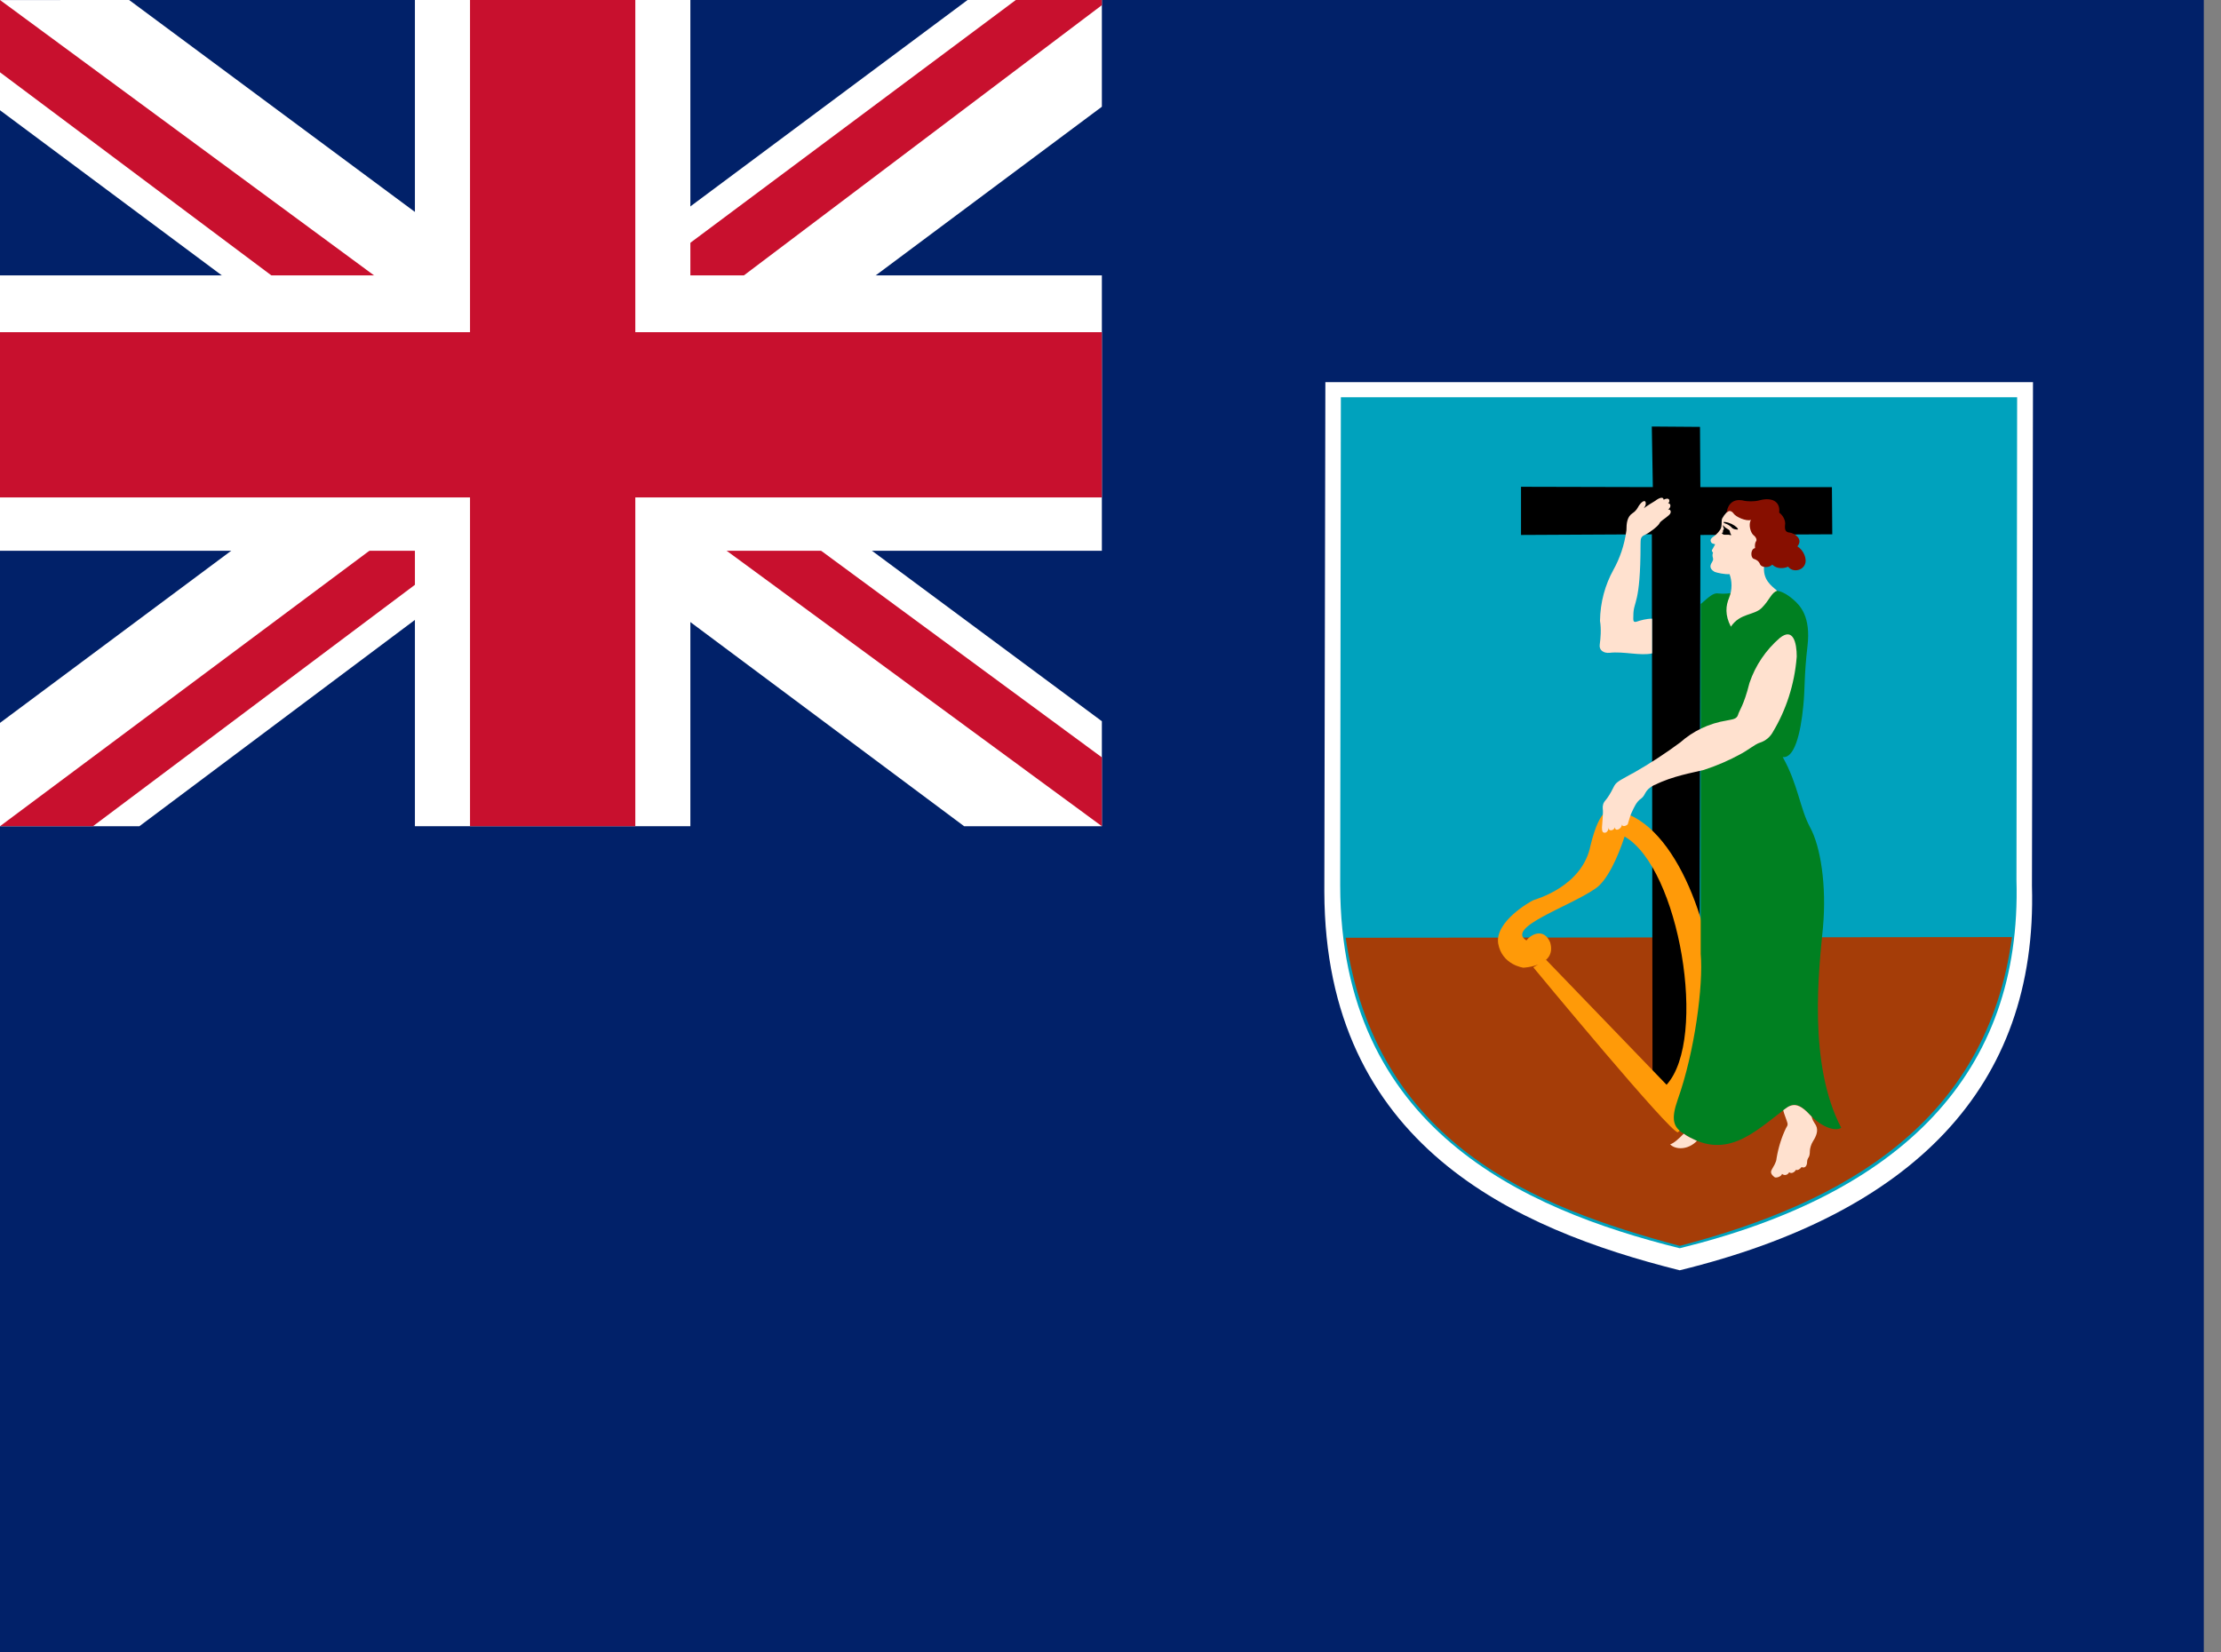 <!-- Generated by IcoMoon.io -->
<svg version="1.1" xmlns="http://www.w3.org/2000/svg" width="43" height="32" viewBox="0 0 43 32">
<rect x="0" y="0" width="43" height="32" fill="#808080" stroke="none"/>
<title>ms</title>
<path fill="#012169" d="M0 0h42.667v32h-42.667z"></path>
<path fill="#fff" d="M25.66 7.4h13.7l-0.020 9.753c0.113 3.913-2.327 6.347-6.82 7.447-3.193-0.8-6.867-2.433-6.88-7.333l0.020-9.867z"></path>
<path fill="#00a2bd" d="M25.96 7.693h13.093l-0.013 9.347c0.107 3.753-2.227 6.080-6.52 7.133-3.053-0.76-6.567-2.333-6.573-7.027l0.013-9.453z"></path>
<path fill="#a53d08" d="M38.953 18.147c-0.48 3.58-3.24 5.147-6.433 5.98-2.833-0.76-5.88-1.973-6.467-5.967l12.9-0.013z"></path>
<path fill="#000" d="M32 9.433l-0.020-1.173 0.933 0.007 0.007 1.167h2.547l0.007 0.913-2.553 0.013-0.020 10.76-0.907 0.007-0.013-10.78-2.533 0.013v-0.933z"></path>
<path fill="#ff9a08" d="M29.933 18.587l2.333 2.42c0.807-0.887 0.247-4.2-0.813-4.807-0.127 0.393-0.34 0.867-0.573 1.013-0.5 0.347-1.74 0.747-1.327 1 0.093-0.127 0.34-0.247 0.46 0.040 0.133 0.46-0.52 0.487-0.52 0.487s-0.413-0.053-0.487-0.467c-0.067-0.427 0.62-0.813 0.68-0.84 0.053-0.020 0.953-0.267 1.107-1.060 0.193-0.787 0.387-0.667 0.42-0.68 1.18 0.113 1.947 2.22 1.993 3.7 0.040 1.48-0.6 2.467-0.72 2.533-0.113 0.060-2.8-3.193-2.8-3.193l0.253-0.147z"></path>
<path fill="#ff9a08" d="M31.64 16.333l0.013 4.367"></path>
<path fill="#ff9a08" d="M31.373 16.42l0.020 3.96"></path>
<path fill="#ff9a08" d="M31.093 16.993l0.013 3.147"></path>
<path fill="#ff9a08" d="M30.86 17.213l0.013 2.607"></path>
<path fill="#ff9a08" d="M30.613 17.333v2.2"></path>
<path fill="#ff9a08" d="M30.347 17.507v1.74"></path>
<path fill="#ff9a08" d="M30.113 17.647v1.333"></path>
<path fill="#008021" d="M32.933 11.693c0.153-0.133 0.24-0.22 0.34-0.2 0.1 0.013 0.233 0 0.333-0.027 0.14-0.034 0.302-0.054 0.468-0.054 0.117 0 0.233 0.010 0.345 0.029l-0.012-0.002c0.067 0.013 0.167 0.047 0.307 0.167s0.347 0.333 0.28 0.907-0.047 0.82-0.080 1.147c-0.053 0.567-0.18 1.033-0.4 1 0.3 0.533 0.333 1 0.533 1.367s0.32 1.12 0.247 1.933c-0.080 0.82-0.293 2.647 0.353 3.88-0.107 0.073-0.367 0-0.6-0.247s-0.333-0.24-0.52-0.093c-0.587 0.447-1.133 0.987-1.94 0.447-0.187-0.12-0.24-0.267-0.107-0.647 0.333-0.933 0.5-2.227 0.447-2.827v-6.78z"></path>
<path fill="#ffe1cf" d="M33.484 11.117c0.025 0.065 0.039 0.141 0.039 0.22 0 0.084-0.016 0.164-0.046 0.238l0.002-0.004c-0.069 0.16-0.085 0.341 0.032 0.565 0.181-0.267 0.443-0.213 0.597-0.363 0.155-0.155 0.187-0.299 0.299-0.331-0.112-0.101-0.288-0.213-0.251-0.501 0.037-0.293 0.443-0.533 0.075-0.976-0.099-0.125-0.25-0.204-0.419-0.204-0.203 0-0.38 0.114-0.47 0.281l-0.001 0.003c-0.021 0.053 0.011 0.16-0.048 0.229-0.037 0.053-0.085 0.096-0.139 0.133-0.032 0.027-0.053 0.059-0.016 0.107 0.016 0.016 0.043 0.016 0.069 0.027l-0.053 0.096c-0.021 0.021-0.011 0.043 0.011 0.064-0.032 0.091 0.027 0.107-0.011 0.171-0.037 0.059-0.080 0.133 0.043 0.203 0.037 0.016 0.203 0.053 0.288 0.043z"></path>
<path fill="#ffe1cf" d="M31.985 12.653c-0.213 0.053-0.56-0.043-0.821-0.011-0.117 0.011-0.208-0.048-0.192-0.16 0.016-0.117 0.032-0.293 0.005-0.459 0.005-0.36 0.099-0.698 0.262-0.992l-0.006 0.011c0.127-0.225 0.217-0.488 0.255-0.767l0.001-0.011c0-0.123 0.011-0.256 0.117-0.325 0.080-0.053 0.096-0.101 0.123-0.144 0.064-0.096 0.128-0.117 0.133-0.059 0.005 0.032-0.005 0.064-0.037 0.107 0.069-0.053 0.187-0.123 0.213-0.139 0.027-0.021 0.16-0.117 0.171-0.027 0.053-0.027 0.091-0.027 0.107 0 0.011 0.037 0 0.048-0.021 0.069 0.037-0.005 0.080 0.059 0 0.123 0.043-0.016 0.085 0.053 0.011 0.112-0.069 0.064-0.16 0.107-0.181 0.16-0.027 0.053-0.213 0.192-0.283 0.219-0.075 0.032-0.080 0.075-0.080 0.181 0 1.184-0.139 1.088-0.139 1.376 0 0.075-0.016 0.144 0.059 0.123 0.080-0.027 0.192-0.059 0.304-0.059v0.667z"></path>
<path fill="#ffe1cf" d="M32.033 15.203c0.347-0.176 0.747-0.24 0.955-0.293 0.268-0.088 0.497-0.19 0.715-0.309l-0.021 0.011c0.165-0.085 0.299-0.203 0.389-0.229 0.112-0.035 0.202-0.112 0.255-0.211l0.001-0.002c0.251-0.418 0.416-0.914 0.458-1.444l0.001-0.012c0-0.267-0.069-0.571-0.331-0.357-0.266 0.231-0.469 0.528-0.583 0.866l-0.004 0.014c-0.107 0.427-0.197 0.523-0.219 0.608-0.027 0.085-0.112 0.085-0.213 0.107-0.352 0.056-0.661 0.208-0.908 0.428l0.002-0.002c-0.272 0.203-0.582 0.406-0.905 0.59l-0.045 0.023c-0.245 0.139-0.293 0.149-0.347 0.267-0.053 0.107-0.107 0.192-0.149 0.24-0.048 0.053-0.059 0.107-0.053 0.171 0.011 0.053-0.011 0.283-0.016 0.357 0 0.080 0.016 0.096 0.048 0.101 0.027 0 0.069-0.011 0.085-0.107-0.016 0.096 0.112 0.064 0.117-0.005 0 0.101 0.133 0.043 0.139-0.053 0 0.069 0.107 0.021 0.112-0.005 0.027-0.080 0.043-0.16 0.075-0.224 0.043-0.091 0.091-0.208 0.181-0.267 0.101-0.075 0.053-0.16 0.261-0.267z"></path>
<path fill="#ffe1cf" d="M34.524 21.501c0.021 0.085 0.064 0.181 0.080 0.24 0.016 0.053-0.011 0.075-0.027 0.107-0.082 0.17-0.145 0.367-0.18 0.574l-0.002 0.013c-0.005 0.080-0.064 0.16-0.091 0.213-0.032 0.053-0.016 0.096 0.053 0.149 0.027 0.021 0.133-0.011 0.144-0.064 0.043 0.037 0.107 0.027 0.139-0.032 0.037 0.032 0.096 0.011 0.133-0.048 0.032 0.021 0.085-0.021 0.107-0.053 0.053 0.027 0.107-0.005 0.107-0.107 0-0.027 0.016-0.064 0.032-0.085 0.016-0.027 0.021-0.075 0.021-0.117s0.021-0.128 0.059-0.187c0.037-0.059 0.101-0.165 0.075-0.267-0.027-0.091-0.064-0.085-0.101-0.213-0.085-0.091-0.197-0.213-0.32-0.224-0.117-0.005-0.187 0.075-0.229 0.101z"></path>
<path fill="#ffe1cf" d="M32.337 22.163c0.107 0.107 0.347 0.107 0.517-0.069-0.059-0.027-0.197-0.091-0.256-0.139-0.085 0.085-0.181 0.181-0.267 0.208z"></path>
<path fill="#870f00" d="M33.427 9.933c0.040-0.267 0.233-0.267 0.353-0.233 0.053 0.007 0.173 0.020 0.293-0.013 0.227-0.060 0.4 0.020 0.373 0.24 0.067 0.047 0.133 0.153 0.113 0.247-0.007 0.093 0.013 0.133 0.093 0.14 0.087 0.013 0.267 0.12 0.147 0.267 0.113 0.067 0.2 0.247 0.14 0.36-0.060 0.12-0.24 0.14-0.32 0.033-0.087 0.040-0.22 0.047-0.307-0.040-0.060 0.067-0.2 0.060-0.233 0-0.027-0.067-0.067-0.093-0.127-0.113s-0.067-0.187 0.027-0.207c-0.007-0.053 0-0.107 0.020-0.133s0-0.080-0.053-0.12c-0.053-0.047-0.1-0.2-0.047-0.293-0.093 0.033-0.293-0.060-0.333-0.12-0.047-0.067-0.107-0.067-0.14-0.013z"></path>
<path fill="#000" d="M33.367 10.179c0.053 0.069 0.112 0.064 0.123 0.107 0.011 0.053 0.016 0.053 0.027 0.069 0.011 0.011-0.027 0.011-0.043 0h-0.091c-0.027 0-0.059-0.037-0.043-0.037 0.021-0.005 0.021-0.011 0.016-0.027 0-0.016 0.011-0.037 0.021-0.043l-0.005-0.021c-0.011-0.021-0.021-0.064-0.005-0.053z"></path>
<path fill="#000" d="M33.399 10.109c0.089 0.012 0.168 0.051 0.23 0.107l-0-0c0.043 0.053 0.005 0.037-0.016 0.037s-0.069-0.011-0.091-0.043c-0.035-0.034-0.078-0.060-0.126-0.074l-0.002-0.001c-0.021-0.005-0.043-0.032 0.005-0.027z"></path>
<path fill="#012169" d="M0 0h21.333v16h-21.333z"></path>
<path fill="#fff" d="M2.5 0l8.133 6.033 8.1-6.033h2.6v2.067l-8 5.967 8 5.933v2.033h-2.667l-8-5.967-7.967 5.967h-2.7v-2l7.967-5.933-7.967-5.933v-2.133z"></path>
<path fill="#c8102e" d="M14.133 9.367l7.2 5.3v1.333l-9.033-6.633zM8 10.033l0.2 1.167-6.4 4.8h-1.8zM21.333 0v0.1l-8.3 6.267 0.067-1.467 6.567-4.9zM0 0l7.967 5.867h-2l-5.967-4.467z"></path>
<path fill="#fff" d="M8.033 0v16h5.333v-16zM0 5.333v5.333h21.333v-5.333z"></path>
<path fill="#c8102e" d="M0 6.433v3.2h21.333v-3.2zM9.1 0v16h3.2v-16z"></path>
</svg>
